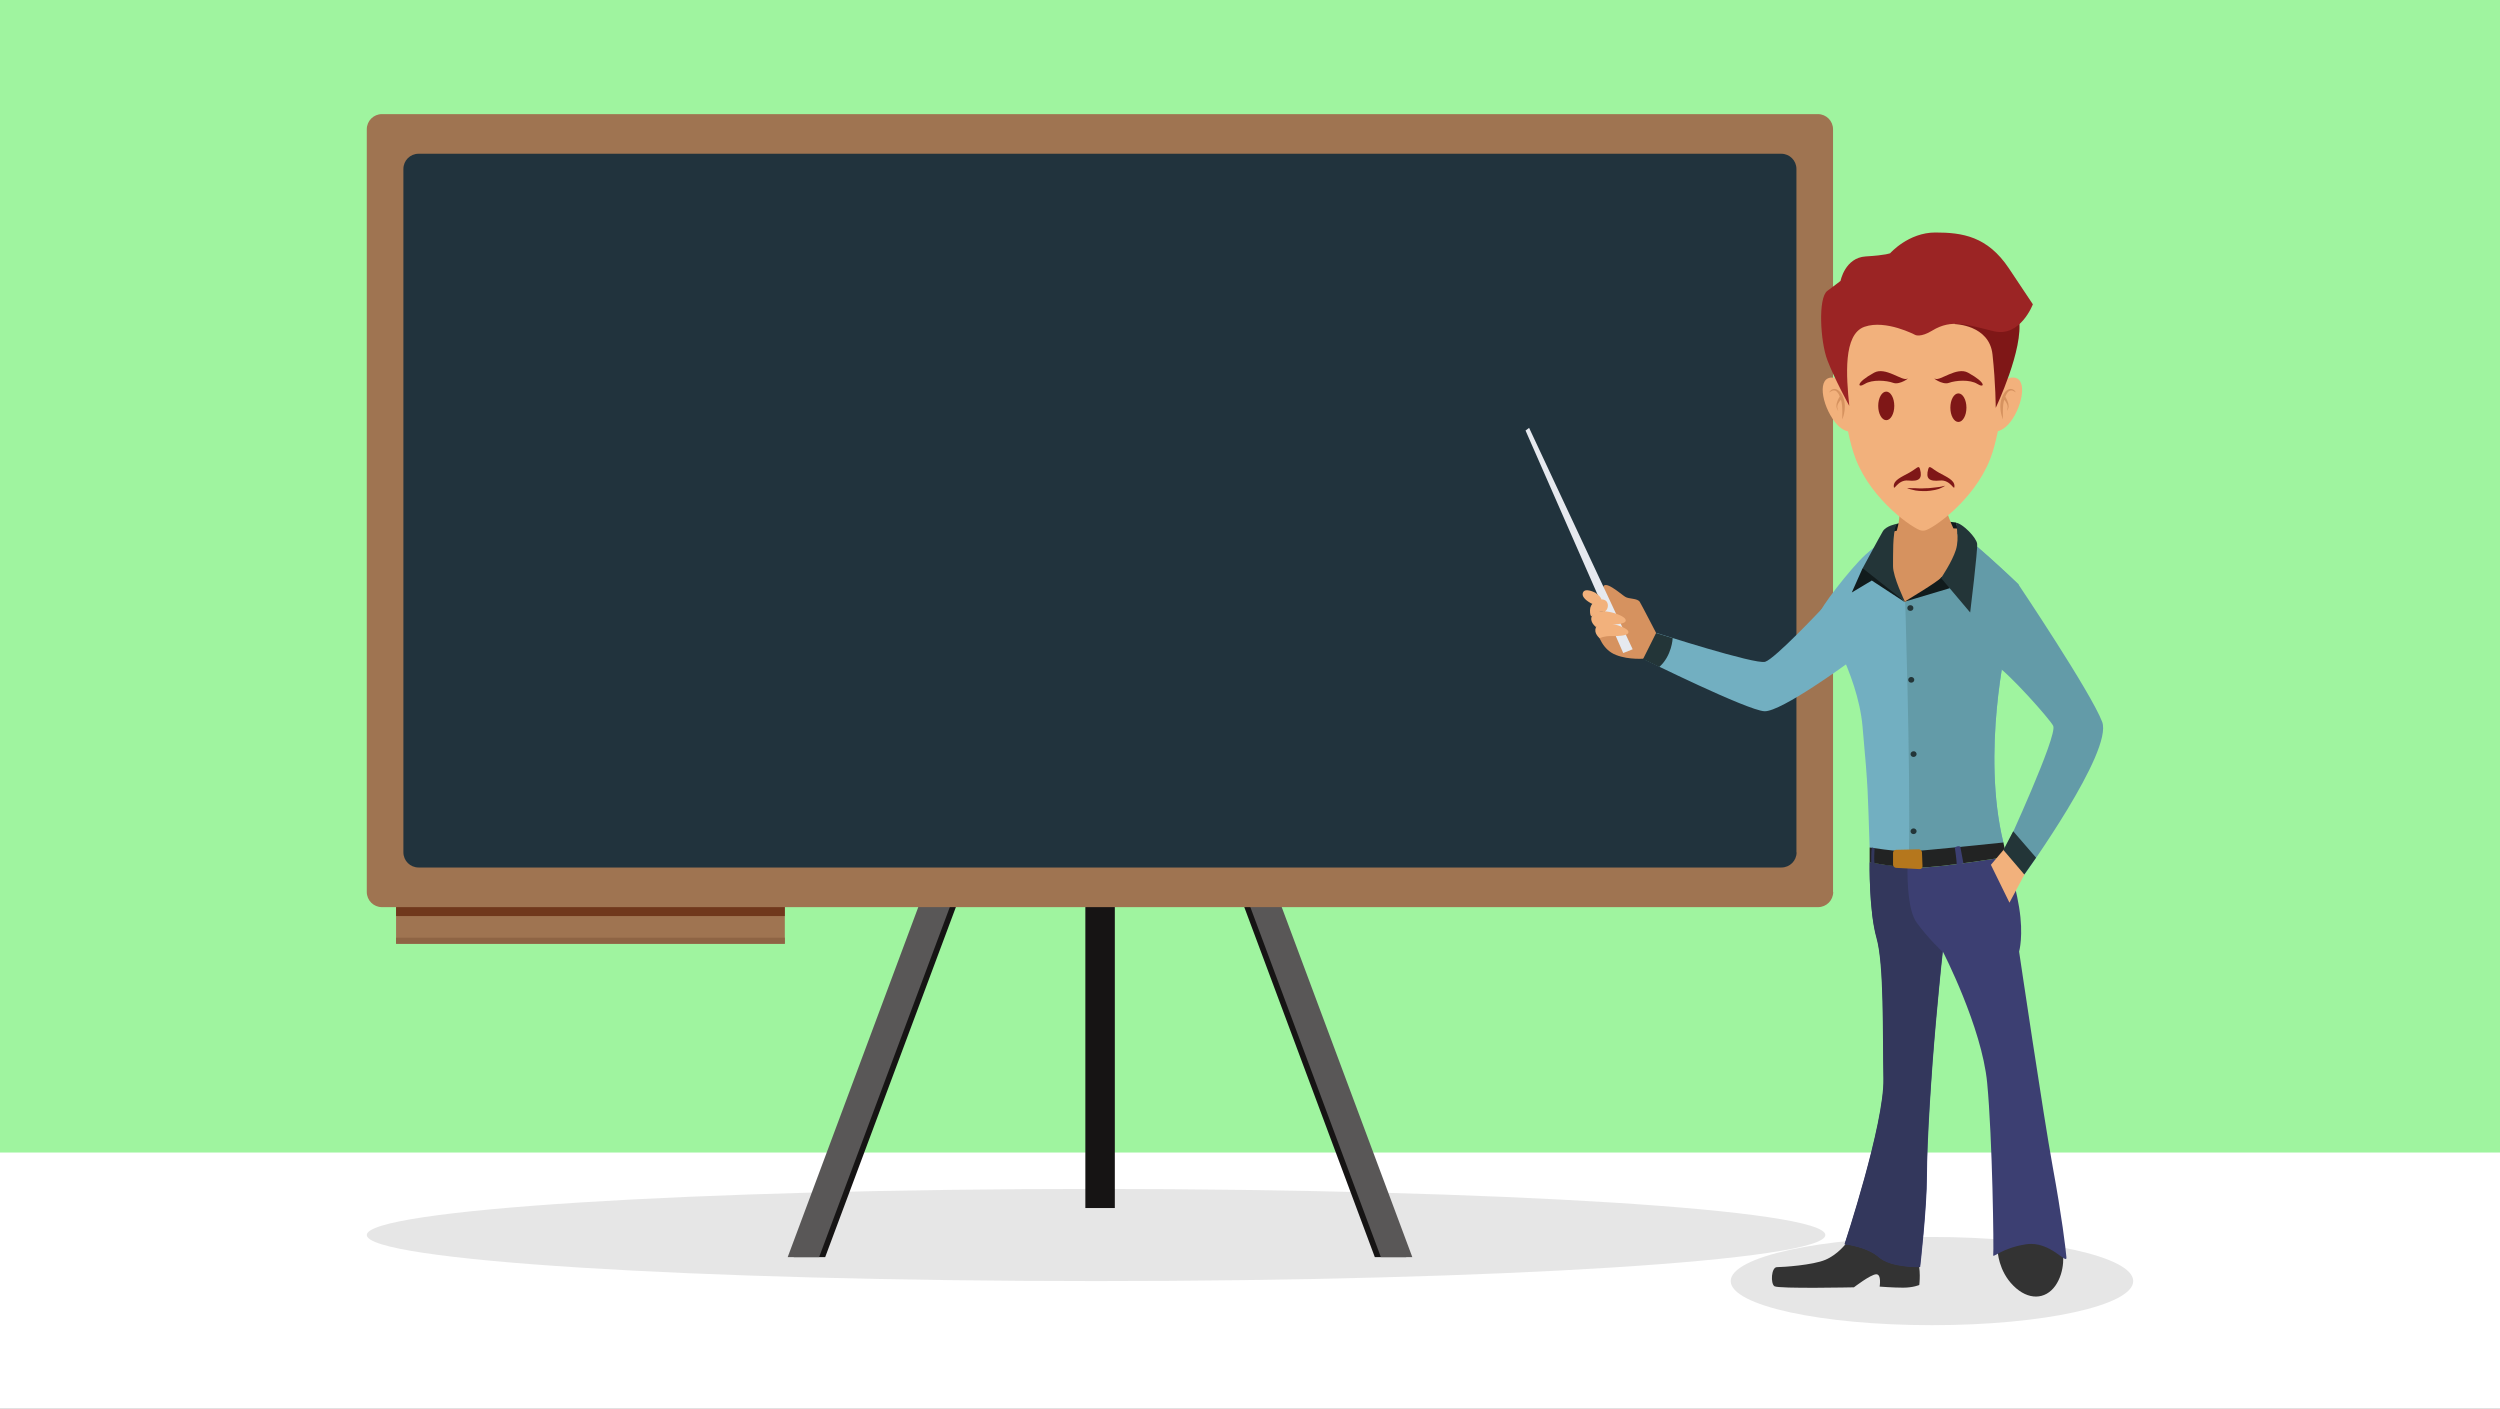 <?xml version="1.0" encoding="utf-8"?>
<!-- Generator: Adobe Illustrator 19.0.0, SVG Export Plug-In . SVG Version: 6.00 Build 0)  -->
<svg version="1.1" id="Layer_5" xmlns="http://www.w3.org/2000/svg" xmlns:xlink="http://www.w3.org/1999/xlink" x="0px" y="0px"
	 viewBox="0 0 1400 788.8" style="enable-background:new 0 0 1400 788.8;" xml:space="preserve">
<rect x="0" y="0" width="1400" height="788.8" fill="#808080" stroke="none"/>
<style type="text/css">
	.st0{fill:#9FF49F;}
	.st1{fill:#FFFFFF;}
	.st2{fill:#E6E6E6;}
	.st3{fill:#161414;}
	.st4{fill:#595757;}
	.st5{fill:#9F7451;}
	.st6{fill:#70381C;}
	.st7{fill:#8E6444;}
	.st8{fill:#21333D;}
	.st9{fill:#72AFC1;}
	.st10{fill:#639BA8;}
	.st11{fill:#111B1C;}
	.st12{fill:#D6925F;}
	.st13{fill:#333333;}
	.st14{fill:#3C3F72;}
	.st15{fill:#33375C;}
	.st16{fill:#222323;}
	.st17{fill:#B5771D;}
	.st18{fill:#F2B17C;}
	.st19{fill:#233538;}
	.st20{fill:#90A5D4;}
	.st21{fill:#7F1717;}
	.st22{fill:#9B2424;}
	.st23{fill:#E6E9EF;}
</style>
<g>
	<rect y="0" class="st0" width="1400" height="704"/>
	<rect y="645.4" class="st1" width="1400" height="143.4"/>
	<g>
		<ellipse class="st2" cx="1081.9" cy="717.4" rx="112.7" ry="24.7"/>
		<path class="st2" d="M1022.2,691.6c0,14.2-182.9,25.8-408.4,25.8c-225.6,0-408.4-11.5-408.4-25.8c0-14.2,182.9-25.8,408.4-25.8
			C839.4,665.9,1022.2,677.4,1022.2,691.6z"/>
		<rect x="607.8" y="500.1" class="st3" width="16.5" height="176.4"/>
		<polygon class="st3" points="462.1,704 548.5,472.6 533,466.8 444.5,704 		"/>
		<polygon class="st4" points="458.7,704 545.1,472.6 529.6,466.8 441.1,704 		"/>
		<polygon class="st3" points="769.9,704 683.6,472.6 699,466.8 787.5,704 		"/>
		<polygon class="st4" points="773.3,704 687,472.6 702.4,466.8 790.9,704 		"/>
		<rect x="221.8" y="500" class="st5" width="217.7" height="28.5"/>
		<rect x="221.8" y="500" class="st6" width="217.7" height="13"/>
		<rect x="221.8" y="525.1" class="st7" width="217.7" height="3.4"/>
		<path class="st5" d="M1026.6,499.5c0,4.7-3.8,8.5-8.5,8.5H213.9c-4.7,0-8.5-3.8-8.5-8.5V72.4c0-4.7,3.8-8.5,8.5-8.5H1018
			c4.7,0,8.5,3.8,8.5,8.5V499.5z"/>
		<path class="st8" d="M1006.1,477.3c0,4.7-3.8,8.5-8.5,8.5H234.4c-4.7,0-8.5-3.8-8.5-8.5V94.6c0-4.7,3.8-8.5,8.5-8.5h763.1
			c4.7,0,8.5,3.8,8.5,8.5V477.3z"/>
		<path class="st9" d="M1060,299.8c0,0-6.6,3-15.2,10.7c-8.5,7.7-26.5,31.2-25.6,32.9c0.9,1.7,21.1,33.3,23.8,63.2
			c3.4,37.2,2.9,36.9,4,68.1c4.9,0.7,13.7,5.3,43.5,4.3c29.9-1.1,31.4-7,31.4-7s4.7,19.1,0,0c-12.4-50.8,1.9-111.8,1.9-111.8
			l6.5-32.9c0,0-30.7-29.5-37.6-31.6C1085.8,293.4,1060.6,296.4,1060,299.8z"/>
		<g>
			<path class="st10" d="M1122.3,473.5c0.1,0.3,0.1,0.5,0.2,0.7C1122.4,474,1122.3,473.7,1122.3,473.5z"/>
			<path class="st10" d="M1121.9,471.8c0,0.2,0.1,0.4,0.1,0.6C1121.9,472,1121.9,471.8,1121.9,471.8z"/>
			<path class="st10" d="M1122.5,474.2c0.2,0.6,0.3,1.3,0.5,2C1122.8,475.6,1122.6,475,1122.5,474.2z"/>
			<path class="st10" d="M1122,472.4c0.1,0.3,0.2,0.7,0.3,1.1C1122.2,473.1,1122.1,472.7,1122,472.4z"/>
			<path class="st10" d="M1123,476.2C1123,476.2,1123,476.2,1123,476.2C1123,476.2,1123,476.2,1123,476.2z"/>
			<path class="st10" d="M1123.9,479.9C1124,480.4,1124,480.3,1123.9,479.9L1123.9,479.9z"/>
			<path class="st10" d="M1123.7,479.1c0.1,0.3,0.2,0.6,0.2,0.8C1123.8,479.7,1123.7,479.5,1123.7,479.1z"/>
			<path class="st10" d="M1090.5,478.8c29.9-1.1,31.4-7,31.4-7c-12.4-50.8,1.9-111.8,1.9-111.8l6.5-32.9c0,0-30.7-29.5-37.6-31.6
				c-0.9-0.3-2.2-0.5-3.7-0.6c-10.4,2.9-19,13.1-22.3,35.2c0,0,3.3,100.9,2.3,148.4C1074.5,478.9,1081.6,479.1,1090.5,478.8z"/>
			<path class="st10" d="M1123.3,477.7c0.1,0.6,0.3,1,0.3,1.4C1123.6,478.7,1123.4,478.2,1123.3,477.7z"/>
			<path class="st10" d="M1123,476.2c0.1,0.5,0.2,1,0.4,1.5C1123.2,477.3,1123.1,476.8,1123,476.2z"/>
		</g>
		<path class="st11" d="M1062,293.4c0,0,10.3-3.7,33.3-0.8l1,3v3.5c0,0-33.8-0.3-37.3,2.5C1055.4,304.4,1062,293.4,1062,293.4z"/>
		<path class="st12" d="M1096.2,299.8C1096.2,299.8,1096.2,299.8,1096.2,299.8c0-2.3-0.1-3.8-0.1-3.8s-0.8,0-2.2-0.1
			c-3-6.5-7-18.6-7-18.6c-1.2-3.4-23.6-16.8-23,2c0.3,9.3-0.7,14.7-1.7,17.9c-2.1,0.4-3.7,0.9-4.3,1.6c-3.8,4.1-2.7,25-1.4,27.8
			l10.2,10.5l12.4-5.3c0,0,13.5-8,15.6-12.6c1.1-2.4,1.4-8.8,1.5-14.3C1096.9,302.3,1096.9,300.3,1096.2,299.8z"/>
		<path class="st13" d="M1033.9,696.2c0,0-4.6,6.3-11.7,9.3c-7.1,3-23.9,4.1-27.1,4.1c-3.2,0-3.7,9.2-1.4,10.7
			c2.3,1.5,44.5,0.6,44.5,0.6s9.2-7.1,12.4-7.3s2,6.9,2,6.9s7.5,0.6,13.1,0.6c5.7,0,9.1-1.5,9.1-1.5s1.2-9.7-1.4-14.5
			C1070.9,700.3,1036.8,693,1033.9,696.2z"/>
		<path class="st13" d="M1118.7,700.6c0,0,0.4,11.1,8.8,19.4c8.3,8.3,17.9,7.9,23.5,0c5.5-7.9,4.9-18.4,3.4-22.9
			C1152.8,692.7,1120.2,688.4,1118.7,700.6z"/>
		<path class="st14" d="M1047,482.9c0,0,14.5,3,26.9,3c12.4,0,49.5-6,49.5-6s4.7,12.4,7.3,28.2c2.6,15.8,0,24.8,0,24.8
			s13.7,92.6,18.8,120.4c5.1,27.7,7.3,46.1,7.7,50.8c0.4,4.7-9-9.4-22.6-7.3c-13.7,2.1-18.8,8.1-18.4,6c0.4-2.1-0.4-65.3-3.4-96.5
			c-3-31.2-24.8-73.4-24.8-73.4s-1.3,10.7-3.8,38.8c-2.6,28.2-5.1,68.3-5.1,86.6s-3.8,51.2-3.8,51.2s-16.2,0.4-23-5.5
			c-6.8-6-19.2-7.3-19.2-7.3s22.3-67.4,21.8-92.6c-0.5-25.2,0.4-64-3.9-79C1046.5,510.2,1047,482.9,1047,482.9z"/>
		<path class="st15" d="M1073.3,516.6c-4.8-6.7-5.2-23-5.1-30.9c-10.7-0.7-21.2-2.8-21.2-2.8s-0.4,27.3,3.8,42.3
			c4.3,14.9,3.4,53.8,3.9,79c0.5,25.2-21.8,92.6-21.8,92.6s12.4,1.3,19.2,7.3c6.8,6,23,5.5,23,5.5s3.8-32.9,3.8-51.2
			s2.6-58.5,5.1-86.6c2.6-28.2,3.8-38.8,3.8-38.8S1079.8,525.6,1073.3,516.6z"/>
		<path class="st16" d="M1123.4,479.9c0,0,0.1,0.4,0.4,1l0,0l-1.9-9.1c0,0-48.9,5.1-54.2,5.1s-20.7-2.3-20.7-2.3v8.3
			c0,0,14.5,3,26.9,3C1086.2,485.9,1123.4,479.9,1123.4,479.9z"/>
		<path class="st14" d="M1094.7,474.6c0,0,1.2,8.2,1,9.3c-0.2,1.1,3.8-0.5,3.8-0.5l-1.7-9.1C1097.9,474.2,1096.9,473.2,1094.7,474.6
			z"/>
		<path class="st15" d="M1049.8,475c0,0-0.7,8.6,0.3,9.3c1,0.7-2.2-0.4-2.2-0.4s-0.1-7.4,0.3-9.2
			C1048.2,474.5,1049.8,475,1049.8,475z"/>
		<path class="st17" d="M1076.6,485.1c0,0.9-0.7,1.7-1.6,1.6l-13.2-0.7c-0.9,0-1.7-0.9-1.7-1.8v-6.6c0-0.9,0.8-1.7,1.7-1.7l12.7-0.3
			c0.9,0,1.7,0.7,1.8,1.7L1076.6,485.1z"/>
		<path class="st9" d="M1020,341.2c0,0-26,27.7-31.5,29.4c-5.5,1.7-61-16.2-61-16.2l-6.4,15c0,0,57.6,28.5,67,28.9
			c9.4,0.4,47.4-27.5,47.4-27.5S1026.2,335,1020,341.2z"/>
		<path class="st18" d="M1123.7,473.9l-8.8,10.4l10.4,21.2l8.7-16.3C1134,489.2,1125.5,474.7,1123.7,473.9z"/>
		<path class="st10" d="M1130.2,327.1c0,0,40.7,60.6,47,77.1c6.3,16.5-43.5,85.5-43.5,85.5l-10-15.8c0,0,28.6-61.9,26.1-67.4
			c-1.5-3.3-25-29.9-33-34.7C1108.9,366.9,1127.3,325.9,1130.2,327.1z"/>
		<path class="st11" d="M1091.8,329.4l-25.4,7.6c0,0,19.3-11.5,20.5-13.5C1088.2,321.7,1092,325.7,1091.8,329.4z"/>
		<path class="st19" d="M1095.3,292.7c0,0,2.1,8.4,0,15.2c-2.1,6.7-8.3,15.8-8.3,15.8l16.3,19.3c0,0,4.3-35.1,3.9-38.5
			C1106.8,301.1,1099.2,293.2,1095.3,292.7z"/>
		<path class="st11" d="M1043,318.3l-6,13.5l11.2-6.7l18.5,12.1C1066.7,337.1,1048,315.6,1043,318.3z"/>
		<path class="st19" d="M1062,293.4c0,0-5.7,1-7.6,4.1c-1.9,3.2-11.3,20.7-11.3,20.7l23.7,18.8c0,0-6.8-14-6.7-20
			C1060.2,311.1,1059.7,299.1,1062,293.4z"/>
		<path class="st20" d="M1060.8,291.5"/>
		<polygon class="st19" points="1121.9,476 1127.4,465.5 1140.2,480.3 1133.6,489.7 		"/>
		<path class="st18" d="M1122.6,212.6c1.3-14.7,1.5-26.4,1.5-26.4c-1.8-25-46.4-4.6-46.4-4.6h-1.9c0,0-44.7-20.4-46.4,4.6
			c0,0,0.2,11.8,1.5,26.6c-12.7-5.9-12.1,8.7-6,19.5c3.7,6.7,7.4,8.7,10,9.3c1.2,5.8,2.6,11.2,4.4,15.7c9.1,23.2,32.4,39,36.6,39.8
			c0.4,0.1,1.5,0.1,1.9,0c4.2-0.7,27.4-16.5,36.6-39.8c1.8-4.5,3.2-10,4.4-15.8c2.5-0.7,6.1-2.8,9.6-9.2
			C1134.2,221.5,1134.8,207.2,1122.6,212.6z"/>
		<path class="st12" d="M1024.3,219.8c0,0,0.1-0.3,0.6-0.8c0.4-0.5,1.1-1.2,2.4-1.2c0.6,0,1.3,0.2,1.9,0.6c0.6,0.4,1.1,0.9,1.5,1.4
			c0.2,0.3,0.4,0.5,0.6,0.9c0.2,0.3,0.3,0.6,0.5,0.9c0.3,0.7,0.6,1.4,0.8,2.1c0.2,0.7,0.3,1.4,0.4,2.1c0.1,0.7,0.1,1.4,0.1,2.1
			c0,1.3-0.2,2.6-0.4,3.6c-0.4,2.1-1.1,3.4-1.1,3.4s0.1-1.4,0.1-3.5c0-1,0-2.2-0.1-3.5c0-0.6-0.1-1.3-0.2-1.9
			c-0.1-0.6-0.2-1.3-0.4-1.9c-0.1-0.6-0.4-1.2-0.6-1.8c-0.1-0.3-0.3-0.6-0.4-0.9c-0.1-0.2-0.3-0.5-0.4-0.8c-0.3-0.5-0.7-0.9-1-1.3
			c-0.4-0.3-0.8-0.6-1.2-0.6c-0.8-0.2-1.6,0.2-2.1,0.5C1024.6,219.6,1024.3,219.8,1024.3,219.8z"/>
		<path class="st12" d="M1031.8,222.9c0,0-0.4,0.3-0.9,0.9c-0.5,0.6-1.1,1.4-1.6,2.3c-0.2,0.5-0.4,1-0.4,1.4c0,0.2-0.1,0.5,0,0.7
			c0,0.2,0,0.4,0.1,0.6c0.1,0.8,0.5,1.2,0.4,1.3c0,0-0.4-0.4-0.7-1.2c-0.1-0.2-0.1-0.4-0.2-0.7c-0.1-0.2-0.1-0.5-0.1-0.8
			c0-0.5,0-1.1,0.2-1.7c0.3-1.1,0.8-2.2,1.2-2.9c0.4-0.7,0.8-1.2,0.8-1.2L1031.8,222.9z"/>
		<path class="st21" d="M1094.7,181.5c0,0,19.3,0.4,21.1,17c1.8,16.5,1.8,29.9,1.8,29.9s15.8-33.1,13-49.8
			C1127.8,161.9,1095.8,170.8,1094.7,181.5z"/>
		<path class="st22" d="M1035.6,227.3c0,0-8.5-15.5-12.3-25.7c-3.9-10.2-5.3-34.8,0-38.7c5.3-3.9,7.4-5.6,7.4-5.6s2.5-13,14.1-13.7
			c11.6-0.7,13.7-1.8,13.7-1.8s10.2-11.6,25.3-11.6c15.1,0,29.2,2.1,41.2,20.1c12,17.9,13.4,20.1,13.4,20.1s-7,18.6-21.8,15.1
			c-14.8-3.5-23.5-7.1-34.5-0.4c-6.5,4-9.5,2.5-9.5,2.5s-16.5-8.8-28.5-4.6C1032.1,187.2,1033.9,210.8,1035.6,227.3z"/>
		<path class="st21" d="M1083.7,212.1c-2.2-1.1,3.9,3.7,7.7,2.3c3.8-1.4,11.8-2,15.9,0.6c4.1,2.6,5.4-0.5-5.2-6.3
			C1095.8,205.2,1086.4,213.5,1083.7,212.1z"/>
		<path class="st21" d="M1067.9,212.1c2.2-1.1-3.9,3.7-7.7,2.3c-3.8-1.4-11.8-2-15.9,0.6c-4.1,2.6-5.4-0.5,5.2-6.3
			C1055.8,205.2,1065.2,213.5,1067.9,212.1z"/>
		<ellipse class="st21" cx="1056.3" cy="227.3" rx="4.5" ry="8"/>
		<ellipse class="st21" cx="1096.7" cy="228.3" rx="4.5" ry="8"/>
		<path class="st21" d="M1067.9,273.3c0,0,1.4,0,3.4,0.1c1,0,2.2,0,3.5,0.1c1.3,0,2.6,0,3.9-0.1c0.7,0,1.3,0,2-0.1
			c0.7-0.1,1.3-0.1,1.9-0.2c0.6-0.1,1.2-0.1,1.8-0.2c0.6-0.1,1.1-0.1,1.6-0.2c1-0.2,1.8-0.3,2.4-0.5c0.6-0.1,0.9-0.2,0.9-0.2
			s-0.3,0.2-0.8,0.5c-0.5,0.3-1.3,0.7-2.3,1.1c-0.5,0.2-1,0.4-1.6,0.5c-0.6,0.2-1.2,0.3-1.8,0.4c-1.3,0.3-2.7,0.4-4.1,0.5
			c-1.4,0-2.8,0-4.1-0.1c-1.3-0.1-2.5-0.3-3.5-0.6C1069.1,273.9,1067.9,273.3,1067.9,273.3z"/>
		<path class="st21" d="M1075.2,262.7c-0.7-2.5-1.7-0.4-6,2c-4.3,2.4-8.7,4.1-8.7,7.5s2-3.7,8.1-3.1
			C1074.7,269.7,1076.7,268.1,1075.2,262.7z"/>
		<path class="st21" d="M1079.8,262.7c0.7-2.5,1.7-0.4,6,2s8.7,4.1,8.7,7.5s-2-3.7-8.1-3.1C1080.3,269.7,1078.3,268.1,1079.8,262.7z
			"/>
		<path class="st12" d="M1128.8,219.8c0,0-0.3-0.2-0.8-0.6c-0.5-0.3-1.3-0.7-2.1-0.5c-0.4,0.1-0.8,0.3-1.2,0.6
			c-0.4,0.4-0.7,0.8-1,1.3c-0.1,0.2-0.3,0.5-0.4,0.8c-0.1,0.3-0.3,0.6-0.4,0.9c-0.2,0.6-0.4,1.1-0.6,1.8c-0.2,0.6-0.3,1.3-0.4,1.9
			c-0.1,0.6-0.2,1.3-0.2,1.9c-0.1,1.3-0.1,2.4-0.1,3.5c0,2,0.1,3.5,0.1,3.5s-0.6-1.3-1.1-3.4c-0.2-1-0.4-2.3-0.4-3.6
			c0-0.7,0-1.4,0.1-2.1c0.1-0.7,0.2-1.4,0.4-2.1c0.2-0.7,0.5-1.4,0.8-2.1c0.2-0.3,0.3-0.6,0.5-0.9c0.2-0.4,0.4-0.6,0.6-0.9
			c0.4-0.6,0.9-1,1.5-1.4c0.6-0.4,1.2-0.6,1.9-0.6c1.3,0,2,0.8,2.4,1.2C1128.7,219.5,1128.8,219.8,1128.8,219.8z"/>
		<path class="st12" d="M1122.6,221.7c0,0,0.4,0.5,0.8,1.2c0.4,0.7,0.9,1.8,1.2,2.9c0.1,0.6,0.2,1.1,0.2,1.7c0,0.3,0,0.5-0.1,0.8
			c-0.1,0.2-0.1,0.5-0.2,0.7c-0.3,0.8-0.7,1.2-0.7,1.2c0,0,0.3-0.5,0.4-1.3c0-0.2,0-0.4,0.1-0.6c0-0.2,0-0.5,0-0.7
			c-0.1-0.5-0.2-1-0.4-1.4c-0.4-0.9-1-1.8-1.6-2.3c-0.5-0.6-0.9-0.9-0.9-0.9L1122.6,221.7z"/>
		<ellipse class="st19" cx="1069.8" cy="340.5" rx="1.7" ry="1.6"/>
		<path class="st19" d="M1072,380.7c0,0.9-0.8,1.6-1.7,1.6c-1,0-1.7-0.7-1.7-1.6c0-0.9,0.8-1.6,1.7-1.6
			C1071.2,379.1,1072,379.8,1072,380.7z"/>
		<path class="st19" d="M1073.3,422.3c0,0.9-0.8,1.6-1.7,1.6c-1,0-1.7-0.7-1.7-1.6c0-0.9,0.8-1.6,1.7-1.6
			C1072.5,420.6,1073.3,421.4,1073.3,422.3z"/>
		<path class="st19" d="M1073.3,465.5c0,0.9-0.8,1.6-1.7,1.6c-1,0-1.7-0.7-1.7-1.6c0-0.9,0.8-1.6,1.7-1.6
			C1072.5,463.9,1073.3,464.6,1073.3,465.5z"/>
		<path class="st12" d="M927.4,354.4c0,0-7.8-15.1-9.1-17.3c-1.3-2.2-6-1.5-8.2-2.9c-2.2-1.3-12.4-10.6-12.4-4.6
			c0,6,2.4,7.1,3.5,7.7c1.1,0.7-8.8,9-7.5,14.1c1.3,5.1,4,12.6,11.3,15.4c7.3,2.9,16.2,2,16.2,2S928.8,361.9,927.4,354.4z"/>
		<polygon class="st23" points="856.3,239.6 914.3,363.6 909,365.7 854.3,241.1 		"/>
		<path class="st18" d="M895.8,357.4c0,0,2.4-1.3,6.6-1.2c4.2,0.1,10.8-0.2,9.3-2.9c-1.4-2.6-15.4-7-18-1.8
			C892.3,354.6,895.8,357.4,895.8,357.4z"/>
		<path class="st18" d="M893.6,351c0,0,2.5-1.4,6.9-1.3c4.4,0.1,11.2-0.2,9.7-3c-1.5-2.8-16-7.3-18.7-1.8
			C889.9,348.2,893.6,351,893.6,351z"/>
		<path class="st18" d="M896.5,335.7c-2.5,0.2-6.1,2.1-6.1,6.1c0,4,1.1,3.2,1.1,3.2s3.2-2.9,6.3-2.5
			C900.9,342.8,902.1,335.3,896.5,335.7z"/>
		<path class="st18" d="M893.5,332c0,0-6-3.3-7.1,0c-1.1,3.3,5.3,6.2,5.3,6.2S901.9,338.1,893.5,332z"/>
		<path class="st19" d="M920.1,369.1c0,0,4.1,2,9.1,4.4c7.1-6.3,7.5-16.1,7.5-16.1v0c-5.6-1.7-9.3-2.9-9.3-2.9L920.1,369.1z"/>
	</g>
</g>
</svg>

